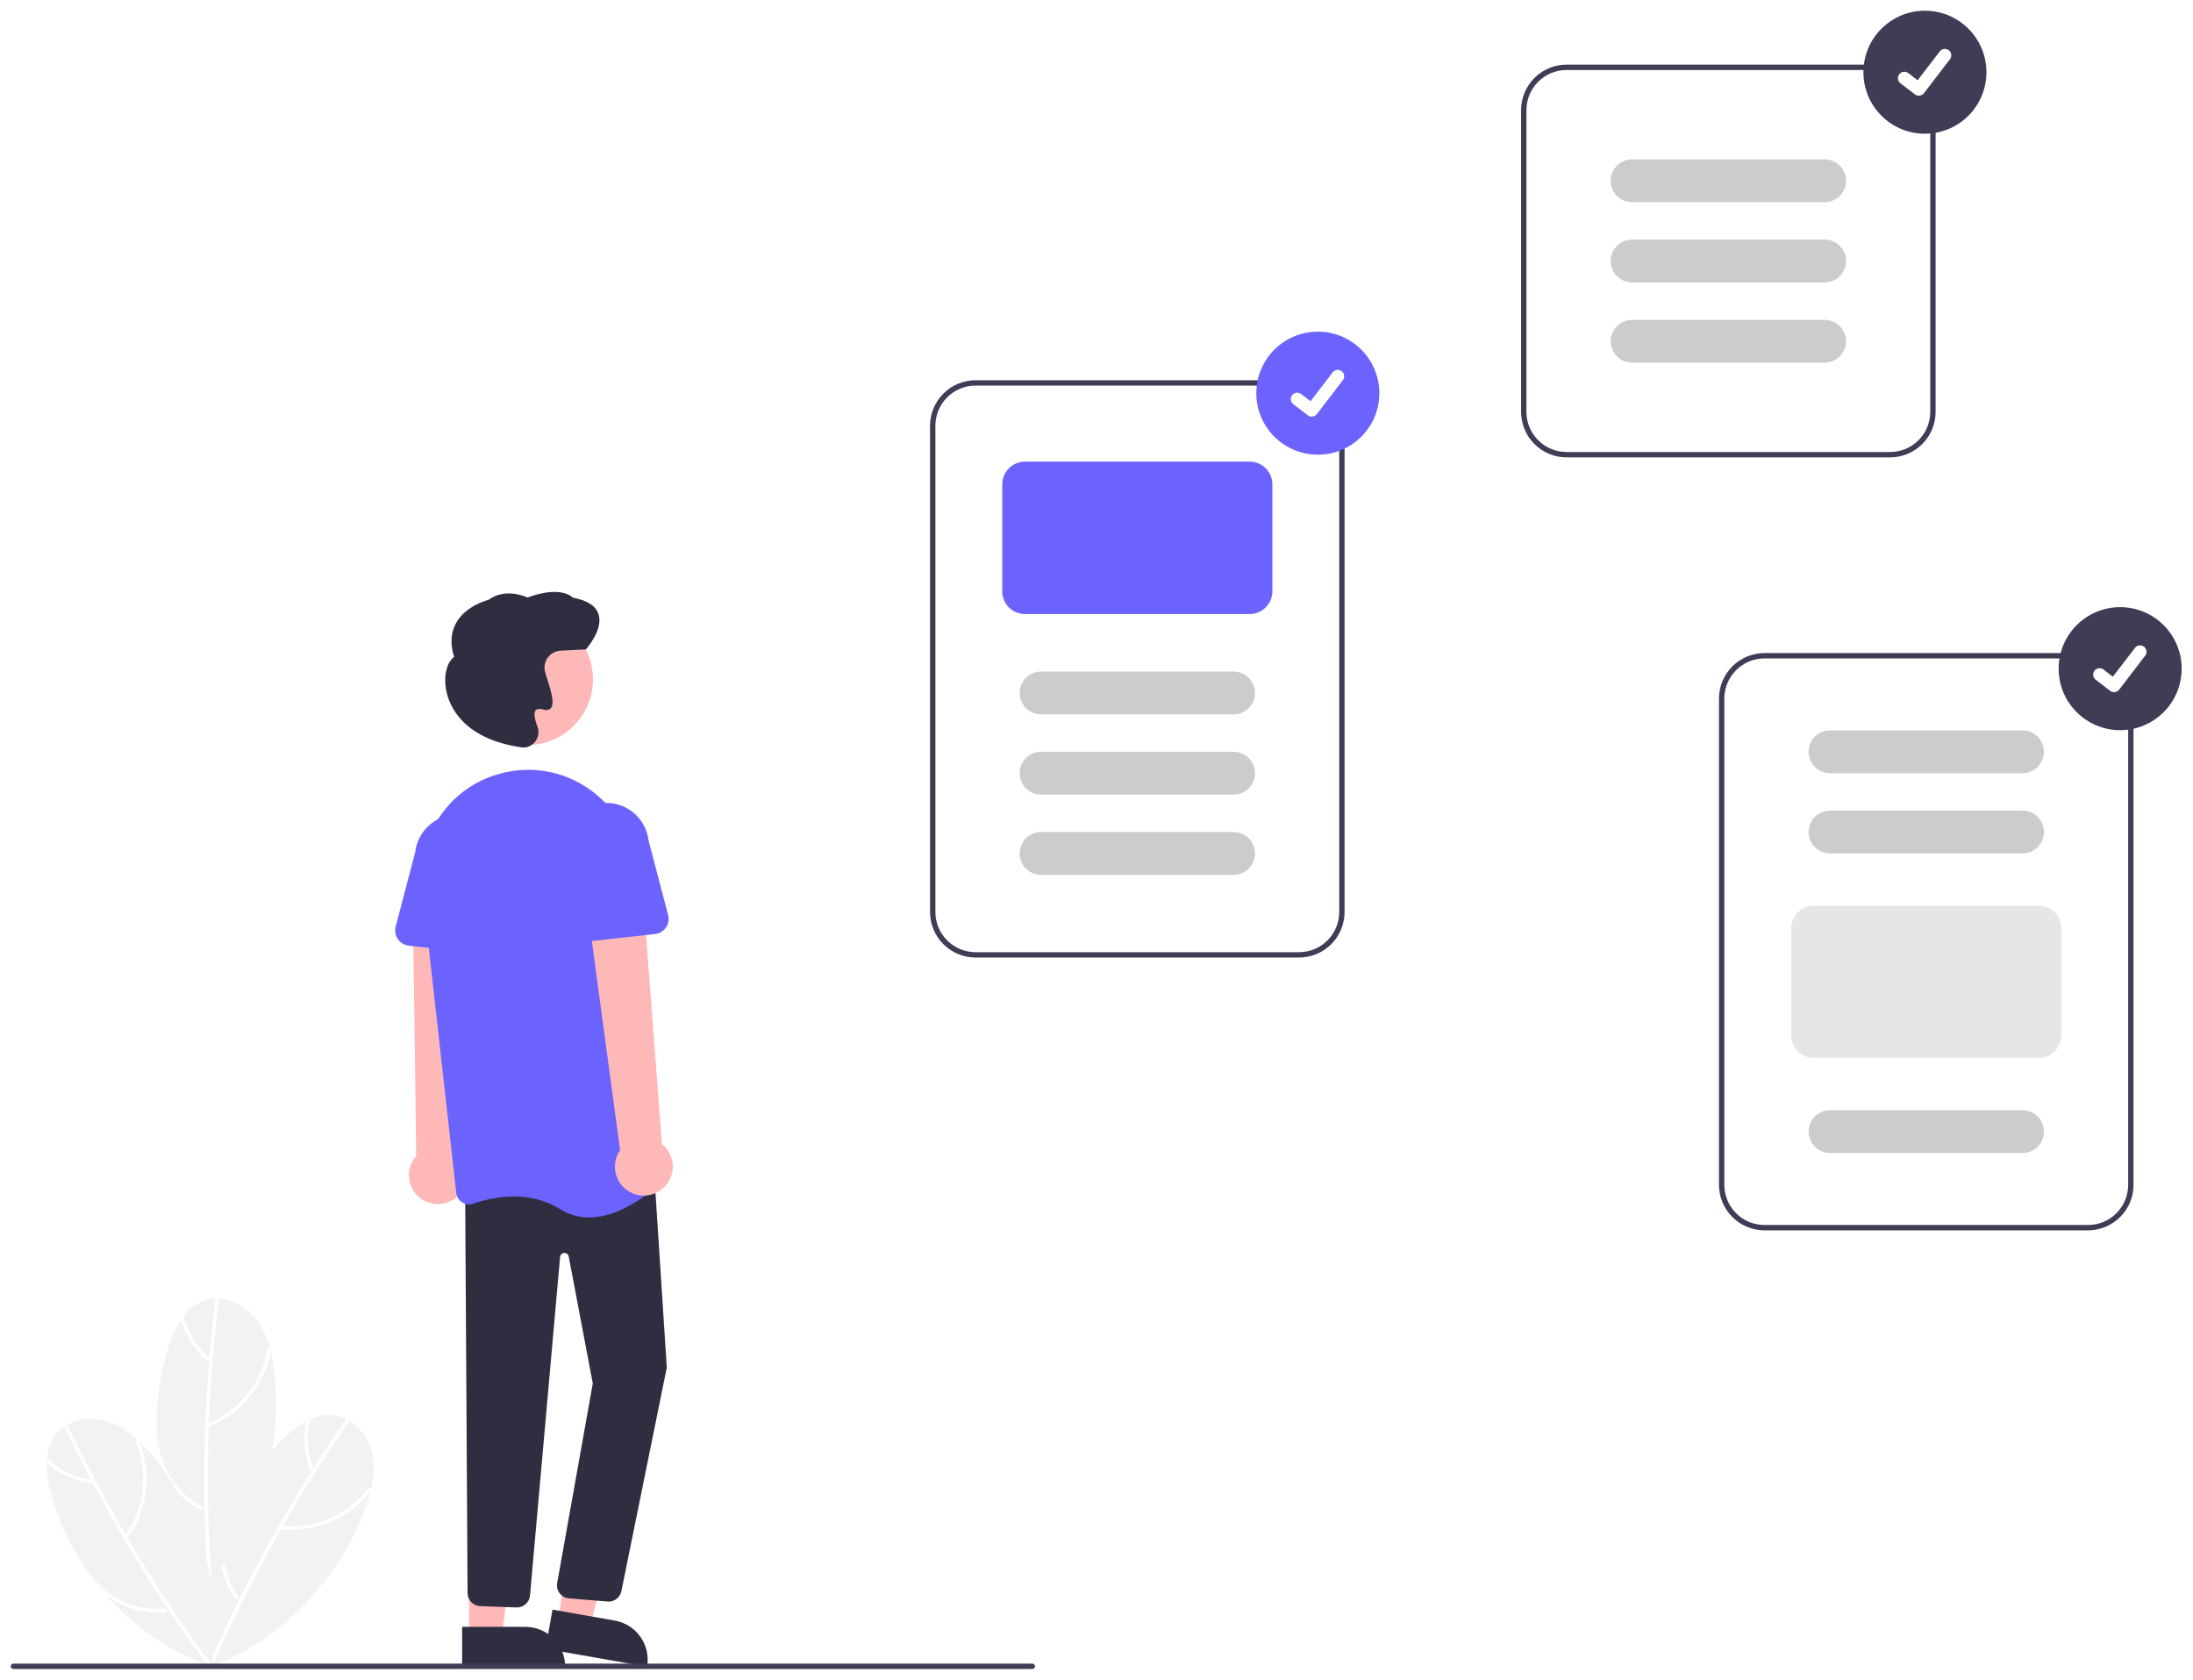 <svg width="100%" viewBox="0 0 820 628" fill="none" xmlns="http://www.w3.org/2000/svg">
<g id="No_goal 1" clip-path="url(#clip0_105_2)" filter="url(#filter0_d_105_2)">
<path id="Vector" d="M78.913 619.032L78.875 619.278C78.83 619.038 78.787 618.793 78.746 618.552C78.671 618.162 78.605 617.772 78.544 617.379C76.106 602.034 77.448 586.325 82.452 571.615C83.414 568.744 84.509 565.925 85.738 563.159C90.439 552.448 97.103 542.711 105.386 534.451C108.076 531.698 111.144 529.344 114.499 527.458C114.991 527.197 115.487 526.95 115.993 526.722C119.096 525.217 122.589 524.711 125.991 525.273C127.227 525.506 128.425 525.908 129.55 526.468C129.945 526.66 130.325 526.871 130.698 527.096C132.972 528.587 134.914 530.532 136.402 532.808C137.89 535.085 138.891 537.644 139.345 540.325C139.991 544.325 139.843 548.414 138.91 552.356C138.829 552.733 138.743 553.108 138.651 553.482C137.989 556.11 137.158 558.692 136.162 561.213C126.193 586.862 104.77 609.619 78.913 619.032Z" fill="#F2F2F2"/>
<path id="Vector_2" d="M129.484 526.551C121.706 537.728 114.358 549.19 107.44 560.934C100.531 572.669 94.074 584.655 88.069 596.892C84.709 603.738 81.497 610.653 78.431 617.638C78.092 618.411 79.237 619.084 79.581 618.301C85.055 605.832 90.997 593.582 97.405 581.552C103.809 569.534 110.663 557.771 117.967 546.262C122.053 539.823 126.275 533.474 130.633 527.213C131.121 526.513 129.97 525.853 129.484 526.551Z" fill="white"/>
<path id="Vector_3" d="M137.807 552.424C131.962 560.02 123.358 565.007 113.861 566.302C111.211 566.664 108.529 566.717 105.867 566.461C105.015 566.38 105.009 567.707 105.854 567.787C115.76 568.62 125.594 565.513 133.222 559.139C135.362 557.35 137.286 555.319 138.957 553.086C139.468 552.406 138.315 551.748 137.807 552.424V552.424Z" fill="white"/>
<path id="Vector_4" d="M87.883 593.632C86.524 591.696 85.395 589.608 84.519 587.411C82.516 582.403 81.806 576.971 82.452 571.615C83.414 568.744 84.509 565.925 85.738 563.159C85.813 563.268 85.858 563.395 85.868 563.526C85.879 563.657 85.855 563.789 85.8 563.909C84.934 565.984 84.312 568.152 83.945 570.37C82.63 578.28 84.456 586.391 89.035 592.974C89.093 593.046 89.132 593.131 89.147 593.222C89.162 593.313 89.154 593.407 89.123 593.494C89.072 593.609 88.992 593.709 88.89 593.783C88.788 593.858 88.668 593.904 88.543 593.918C88.418 593.932 88.291 593.913 88.175 593.863C88.059 593.813 87.959 593.733 87.883 593.632V593.632Z" fill="white"/>
<path id="Vector_5" d="M114.697 526.618C113.097 532.993 113.574 539.712 116.057 545.798C116.145 545.95 116.289 546.061 116.459 546.107C116.628 546.153 116.809 546.131 116.962 546.045C117.112 545.954 117.221 545.81 117.267 545.642C117.313 545.473 117.292 545.293 117.209 545.14C114.884 539.366 114.452 533.002 115.977 526.967C116.016 526.8 115.989 526.624 115.902 526.476C115.814 526.328 115.672 526.22 115.506 526.174C115.34 526.129 115.163 526.15 115.012 526.233C114.861 526.316 114.748 526.454 114.697 526.618H114.697Z" fill="white"/>
<path id="Vector_6" d="M78.75 586.997L78.83 587.233C78.679 587.042 78.527 586.845 78.379 586.65C78.131 586.34 77.892 586.024 77.655 585.705C68.368 573.248 62.259 558.714 59.858 543.363C59.376 540.374 59.037 537.369 58.84 534.348C58.027 522.679 59.406 510.961 62.904 499.798C64.007 496.111 65.63 492.601 67.725 489.373C68.04 488.913 68.364 488.464 68.707 488.027C70.755 485.253 73.613 483.182 76.887 482.1C78.09 481.731 79.337 481.531 80.595 481.504C81.033 481.491 81.468 481.501 81.903 481.527C84.609 481.791 87.232 482.612 89.607 483.936C91.982 485.261 94.058 487.062 95.705 489.226C98.135 492.468 99.903 496.157 100.908 500.082C101.012 500.453 101.11 500.826 101.202 501.199C101.837 503.834 102.3 506.507 102.589 509.201C105.676 536.546 97.276 566.65 78.75 586.997Z" fill="#F2F2F2"/>
<path id="Vector_7" d="M80.574 481.608C78.878 495.12 77.695 508.683 77.025 522.297C76.358 535.898 76.207 549.512 76.573 563.138C76.778 570.761 77.146 578.377 77.676 585.987C77.734 586.829 79.061 586.893 79.001 586.04C78.058 572.455 77.629 558.847 77.716 545.217C77.804 531.599 78.409 517.998 79.531 504.414C80.159 496.814 80.948 489.229 81.9 481.661C82.006 480.814 80.68 480.765 80.574 481.608V481.608Z" fill="white"/>
<path id="Vector_8" d="M99.963 500.654C98.316 510.096 93.013 518.509 85.204 524.068C83.026 525.619 80.675 526.912 78.199 527.921C77.407 528.246 78.019 529.424 78.803 529.102C87.962 525.239 95.228 517.918 99.022 508.73C100.087 506.153 100.847 503.46 101.289 500.707C101.426 499.867 100.099 499.819 99.963 500.654V500.654Z" fill="white"/>
<path id="Vector_9" d="M74.895 560.337C72.792 559.254 70.822 557.93 69.026 556.391C64.926 552.886 61.773 548.406 59.858 543.363C59.376 540.374 59.036 537.369 58.84 534.348C58.957 534.41 59.055 534.501 59.126 534.612C59.196 534.724 59.236 534.851 59.242 534.983C59.44 537.223 59.896 539.432 60.602 541.567C63.111 549.183 68.496 555.517 75.609 559.219C75.694 559.256 75.768 559.314 75.824 559.387C75.879 559.461 75.916 559.547 75.929 559.639C75.937 559.764 75.912 559.89 75.856 560.004C75.801 560.117 75.716 560.214 75.612 560.284C75.507 560.355 75.386 560.397 75.26 560.406C75.135 560.415 75.008 560.391 74.895 560.337V560.337Z" fill="white"/>
<path id="Vector_10" d="M67.511 488.537C69.055 494.925 72.599 500.654 77.624 504.89C77.773 504.983 77.952 505.015 78.124 504.977C78.295 504.939 78.445 504.835 78.54 504.688C78.631 504.539 78.661 504.36 78.623 504.19C78.585 504.019 78.484 503.869 78.339 503.772C73.597 499.739 70.259 494.304 68.806 488.251C68.763 488.085 68.658 487.941 68.511 487.851C68.365 487.761 68.189 487.731 68.021 487.768C67.853 487.805 67.706 487.906 67.61 488.049C67.515 488.193 67.48 488.367 67.511 488.537L67.511 488.537Z" fill="white"/>
<path id="Vector_11" d="M79.324 619.195L79.518 619.35C79.288 619.27 79.054 619.186 78.824 619.102C78.448 618.974 78.077 618.837 77.706 618.696C63.172 613.201 50.197 604.245 39.906 592.604C37.89 590.345 35.986 587.996 34.194 585.556C27.224 576.162 22.074 565.546 19.01 554.257C17.954 550.556 17.431 546.724 17.458 542.876C17.476 542.318 17.507 541.766 17.56 541.213C17.791 537.772 19.084 534.488 21.261 531.813C22.075 530.855 23.019 530.014 24.064 529.315C24.426 529.067 24.798 528.842 25.178 528.629C27.601 527.394 30.253 526.673 32.967 526.51C35.682 526.347 38.401 526.747 40.954 527.683C44.748 529.106 48.224 531.262 51.185 534.028C51.473 534.285 51.756 534.545 52.034 534.811C53.988 536.689 55.818 538.692 57.513 540.806C74.84 562.184 83.975 592.074 79.324 619.195Z" fill="#F2F2F2"/>
<path id="Vector_12" d="M24.102 529.413C29.95 541.711 36.258 553.777 43.025 565.608C49.788 577.428 56.993 588.98 64.64 600.263C68.918 606.576 73.33 612.796 77.875 618.922C78.378 619.6 79.529 618.94 79.02 618.253C70.909 607.314 63.219 596.079 55.951 584.548C48.692 573.027 41.877 561.241 35.506 549.191C31.942 542.449 28.522 535.633 25.247 528.744C24.881 527.973 23.737 528.645 24.102 529.413Z" fill="white"/>
<path id="Vector_13" d="M50.697 535.018C54.394 543.862 54.456 553.806 50.871 562.695C49.87 565.175 48.586 567.531 47.043 569.715C46.551 570.415 47.701 571.078 48.189 570.385C53.825 562.196 56.005 552.115 54.254 542.33C53.762 539.585 52.953 536.907 51.842 534.349C51.505 533.567 50.362 534.242 50.697 535.018Z" fill="white"/>
<path id="Vector_14" d="M61.717 598.807C59.362 599.027 56.99 598.972 54.647 598.644C49.305 597.898 44.236 595.821 39.906 592.604C37.89 590.345 35.986 587.995 34.194 585.556C34.325 585.546 34.457 585.569 34.576 585.625C34.696 585.681 34.798 585.767 34.874 585.875C36.247 587.655 37.821 589.271 39.566 590.69C45.782 595.755 53.73 598.192 61.717 597.481C61.809 597.466 61.902 597.475 61.989 597.507C62.075 597.539 62.152 597.592 62.212 597.662C62.287 597.764 62.334 597.883 62.348 598.009C62.362 598.134 62.343 598.261 62.293 598.377C62.243 598.493 62.164 598.593 62.063 598.669C61.962 598.744 61.843 598.792 61.717 598.807V598.807Z" fill="white"/>
<path id="Vector_15" d="M16.827 542.287C21.569 546.838 27.64 549.757 34.156 550.619C34.514 550.666 34.815 550.28 34.819 549.955C34.815 549.781 34.743 549.614 34.62 549.491C34.496 549.367 34.33 549.296 34.156 549.292C27.988 548.447 22.249 545.666 17.765 541.349C17.15 540.756 16.211 541.693 16.827 542.287H16.827Z" fill="white"/>
<path id="Vector_16" d="M169.861 444.249C171.157 443.361 172.242 442.2 173.04 440.847C173.838 439.494 174.329 437.983 174.48 436.42C174.631 434.857 174.437 433.279 173.913 431.799C173.388 430.319 172.545 428.972 171.443 427.852L175.61 334.834L154.395 337.216L155.627 428.2C153.87 430.176 152.898 432.727 152.896 435.372C152.894 438.016 153.862 440.569 155.616 442.547C157.371 444.525 159.79 445.791 162.415 446.105C165.041 446.418 167.69 445.758 169.861 444.249V444.249Z" fill="#FFB8B8"/>
<path id="Vector_17" d="M208.564 601.708L220.639 603.83L232.573 558.267L216.752 555.134L208.564 601.708Z" fill="#FFB8B8"/>
<path id="Vector_18" d="M241.954 619.136L204.005 612.465L206.583 597.803L229.87 601.897C231.795 602.235 233.635 602.95 235.284 603.999C236.934 605.049 238.36 606.413 239.482 608.014C240.605 609.614 241.4 611.421 241.824 613.329C242.249 615.238 242.293 617.211 241.954 619.136V619.136V619.136Z" fill="#2F2E41"/>
<path id="Vector_19" d="M175.422 607.752L187.682 607.751L193.514 560.463L175.42 560.464L175.422 607.752Z" fill="#FFB8B8"/>
<path id="Vector_20" d="M211.326 619.135L172.795 619.136L172.794 604.249L196.438 604.248C200.387 604.248 204.173 605.816 206.965 608.608C209.757 611.4 211.326 615.186 211.326 619.135V619.135L211.326 619.135Z" fill="#2F2E41"/>
<path id="Vector_21" d="M227.574 594.802C227.383 594.803 227.192 594.791 227.002 594.769L212.572 593.581C211.915 593.504 211.28 593.294 210.707 592.964C210.134 592.634 209.634 592.191 209.237 591.661C208.84 591.132 208.555 590.528 208.399 589.885C208.243 589.242 208.219 588.574 208.329 587.922L221.654 513.241L212.651 465.767C212.577 465.381 212.367 465.035 212.058 464.792C211.75 464.549 211.364 464.426 210.971 464.446C210.579 464.465 210.207 464.626 209.924 464.898C209.641 465.17 209.466 465.536 209.432 465.927L198.176 592.554C198.052 593.825 197.44 594.998 196.468 595.826C195.496 596.654 194.24 597.072 192.966 596.991L179.371 596.485C178.18 596.401 177.061 595.883 176.225 595.03C175.389 594.177 174.895 593.047 174.835 591.854L173.921 440.086L244.402 431.277L249.326 507.317L249.306 507.398L232.316 591.073C232.057 592.135 231.449 593.081 230.589 593.757C229.73 594.433 228.668 594.801 227.574 594.802V594.802Z" fill="#2F2E41"/>
<path id="Vector_22" d="M197.159 274.558C210.723 274.558 221.72 263.561 221.72 249.997C221.72 236.432 210.723 225.436 197.159 225.436C183.594 225.436 172.598 236.432 172.598 249.997C172.598 263.561 183.594 274.558 197.159 274.558Z" fill="#FFB8B8"/>
<path id="Vector_23" d="M220.301 451.179C216.46 451.202 212.692 450.124 209.444 448.073C197.547 440.637 184.034 443.593 177.037 446.016C176.343 446.259 175.603 446.342 174.872 446.259C174.141 446.176 173.439 445.928 172.817 445.535C172.202 445.149 171.683 444.63 171.298 444.014C170.912 443.399 170.671 442.705 170.592 441.984L157.87 328.358C155.738 309.321 167.206 291.422 185.138 285.799C185.811 285.587 186.496 285.387 187.193 285.197C192.773 283.684 198.617 283.413 204.314 284.401C210.01 285.39 215.421 287.615 220.165 290.92C224.997 294.261 229.038 298.621 232.004 303.692C234.97 308.763 236.789 314.423 237.332 320.273L248.042 434.66C248.115 435.401 248.015 436.148 247.75 436.843C247.485 437.539 247.062 438.163 246.515 438.667C242.76 442.14 231.863 451.178 220.301 451.179Z" fill="#6C63FF"/>
<path id="Vector_24" d="M181.56 352.724L152.857 349.568C152.04 349.479 151.252 349.214 150.547 348.792C149.842 348.37 149.236 347.802 148.77 347.125C148.305 346.448 147.991 345.678 147.849 344.869C147.708 344.06 147.743 343.229 147.951 342.435L155.257 314.588C155.74 310.412 157.86 306.599 161.151 303.983C164.441 301.367 168.635 300.163 172.812 300.635C176.989 301.107 180.809 303.215 183.434 306.499C186.058 309.783 187.274 313.973 186.814 318.151L187.898 346.827C187.929 347.648 187.783 348.466 187.469 349.225C187.155 349.984 186.681 350.667 186.08 351.227C185.478 351.786 184.763 352.21 183.983 352.468C183.203 352.727 182.377 352.814 181.56 352.724V352.724Z" fill="#6C63FF"/>
<path id="Vector_25" d="M247.927 440.266C249.106 439.228 250.043 437.945 250.672 436.506C251.302 435.067 251.608 433.507 251.569 431.937C251.53 430.367 251.148 428.825 250.449 427.419C249.749 426.012 248.75 424.777 247.522 423.798L240.449 330.956L219.66 335.636L231.863 426.05C230.356 428.223 229.699 430.873 230.016 433.498C230.332 436.123 231.601 438.541 233.581 440.293C235.561 442.045 238.115 443.01 240.759 443.005C243.403 443 245.954 442.026 247.927 440.266V440.266Z" fill="#FFB8B8"/>
<path id="Vector_26" d="M211.69 346.888C211.088 346.329 210.614 345.646 210.301 344.887C209.987 344.127 209.84 343.309 209.872 342.488L210.956 313.813C210.496 309.634 211.712 305.444 214.336 302.16C216.961 298.877 220.781 296.768 224.958 296.296C229.135 295.825 233.329 297.029 236.619 299.644C239.91 302.26 242.029 306.074 242.513 310.25L249.819 338.096C250.027 338.891 250.062 339.721 249.92 340.53C249.779 341.34 249.465 342.109 248.999 342.786C248.534 343.463 247.928 344.032 247.223 344.453C246.518 344.875 245.73 345.14 244.913 345.23L216.21 348.386C215.393 348.476 214.566 348.389 213.786 348.13C213.006 347.872 212.291 347.448 211.69 346.888V346.888Z" fill="#6C63FF"/>
<path id="Vector_27" d="M195.698 275.483C195.261 275.483 194.826 275.432 194.401 275.332L194.276 275.302C172.682 271.998 167.91 259.49 166.862 254.266C165.778 248.858 167.013 243.638 169.802 241.611C168.281 236.808 168.525 232.55 170.53 228.948C174.025 222.668 181.611 220.545 182.628 220.285C188.686 215.816 195.934 218.799 197.253 219.404C208.972 215.069 213.451 218.677 214.261 219.483C219.499 220.424 222.692 222.448 223.752 225.499C225.743 231.23 219.447 238.359 219.178 238.659L219.038 238.815L209.658 239.262C208.768 239.304 207.897 239.534 207.101 239.934C206.305 240.335 205.602 240.899 205.038 241.589C204.474 242.279 204.062 243.079 203.827 243.939C203.592 244.799 203.541 245.698 203.677 246.579V246.579C203.93 247.715 204.251 248.836 204.637 249.934C206.239 254.941 207.439 259.218 205.891 260.844C205.54 261.158 205.108 261.368 204.644 261.448C204.18 261.529 203.702 261.477 203.266 261.299C201.799 260.907 200.804 260.989 200.307 261.543C199.537 262.403 199.772 264.578 200.97 267.669C201.345 268.646 201.446 269.707 201.262 270.738C201.078 271.769 200.615 272.729 199.924 273.516C199.403 274.13 198.756 274.623 198.027 274.963C197.297 275.303 196.503 275.48 195.698 275.483Z" fill="#2F2E41"/>
<path id="Vector_28" d="M485.76 354H364.76C360.253 353.995 355.932 352.202 352.745 349.015C349.558 345.828 347.765 341.507 347.76 337V155.168C347.765 150.661 349.558 146.34 352.745 143.153C355.932 139.966 360.253 138.174 364.76 138.168H485.76C490.267 138.174 494.588 139.966 497.775 143.153C500.962 146.34 502.755 150.661 502.76 155.168V337C502.755 341.507 500.962 345.828 497.775 349.015C494.588 352.202 490.267 353.995 485.76 354V354ZM364.76 140.168C360.783 140.173 356.97 141.755 354.158 144.567C351.346 147.379 349.764 151.192 349.76 155.168V337C349.764 340.977 351.346 344.79 354.158 347.602C356.97 350.414 360.783 351.996 364.76 352H485.76C489.737 351.996 493.549 350.414 496.361 347.602C499.174 344.79 500.755 340.977 500.76 337V155.168C500.755 151.192 499.174 147.379 496.361 144.567C493.549 141.755 489.737 140.173 485.76 140.168H364.76Z" fill="#3F3D56"/>
<path id="r11" d="M467.26 225.584H383.26C381.006 225.582 378.846 224.686 377.252 223.092C375.659 221.499 374.762 219.338 374.76 217.084V177.084C374.762 174.831 375.659 172.67 377.252 171.077C378.846 169.483 381.006 168.587 383.26 168.584H467.26C469.513 168.587 471.674 169.483 473.267 171.077C474.861 172.67 475.757 174.831 475.76 177.084V217.084C475.757 219.338 474.861 221.499 473.267 223.092C471.674 224.686 469.513 225.582 467.26 225.584Z" fill="#6C63FF"/>
<path id="r12" d="M461.26 263.084H389.26C387.138 263.084 385.103 262.242 383.603 260.741C382.103 259.241 381.26 257.206 381.26 255.084C381.26 252.963 382.103 250.928 383.603 249.428C385.103 247.927 387.138 247.084 389.26 247.084H461.26C463.382 247.084 465.416 247.927 466.917 249.428C468.417 250.928 469.26 252.963 469.26 255.084C469.26 257.206 468.417 259.241 466.917 260.741C465.416 262.242 463.382 263.084 461.26 263.084Z" fill="#CCCCCC"/>
<path id="r13" d="M461.26 293.084H389.26C387.138 293.084 385.103 292.242 383.603 290.741C382.103 289.241 381.26 287.206 381.26 285.084C381.26 282.963 382.103 280.928 383.603 279.428C385.103 277.927 387.138 277.084 389.26 277.084H461.26C463.382 277.084 465.416 277.927 466.917 279.428C468.417 280.928 469.26 282.963 469.26 285.084C469.26 287.206 468.417 289.241 466.917 290.741C465.416 292.242 463.382 293.084 461.26 293.084Z" fill="#CCCCCC"/>
<path id="r14" d="M461.26 323.084H389.26C387.138 323.084 385.103 322.242 383.603 320.741C382.103 319.241 381.26 317.206 381.26 315.084C381.26 312.963 382.103 310.928 383.603 309.428C385.103 307.927 387.138 307.084 389.26 307.084H461.26C463.382 307.084 465.416 307.927 466.917 309.428C468.417 310.928 469.26 312.963 469.26 315.084C469.26 317.206 468.417 319.241 466.917 320.741C465.416 322.242 463.382 323.084 461.26 323.084Z" fill="#CCCCCC"/>
<path id="Vector_29" d="M780.76 456H659.76C655.253 455.995 650.932 454.202 647.745 451.015C644.558 447.828 642.765 443.507 642.76 439V257.168C642.765 252.661 644.558 248.34 647.745 245.153C650.932 241.966 655.253 240.174 659.76 240.168H780.76C785.267 240.174 789.588 241.966 792.775 245.153C795.962 248.34 797.755 252.661 797.76 257.168V439C797.755 443.507 795.962 447.828 792.775 451.015C789.588 454.202 785.267 455.995 780.76 456ZM659.76 242.168C655.783 242.173 651.97 243.755 649.158 246.567C646.346 249.379 644.764 253.192 644.76 257.168V439C644.764 442.977 646.346 446.79 649.158 449.602C651.97 452.414 655.783 453.996 659.76 454H780.76C784.737 453.996 788.549 452.414 791.362 449.602C794.174 446.79 795.755 442.977 795.76 439V257.168C795.755 253.192 794.174 249.379 791.362 246.567C788.549 243.755 784.737 242.173 780.76 242.168H659.76Z" fill="#3F3D56"/>
<path id="r31" d="M756.26 285.084H684.26C682.138 285.084 680.103 284.242 678.603 282.741C677.103 281.241 676.26 279.206 676.26 277.084C676.26 274.963 677.103 272.928 678.603 271.428C680.103 269.927 682.138 269.084 684.26 269.084H756.26C758.382 269.084 760.417 269.927 761.917 271.428C763.417 272.928 764.26 274.963 764.26 277.084C764.26 279.206 763.417 281.241 761.917 282.741C760.417 284.242 758.382 285.084 756.26 285.084Z" fill="#CCCCCC"/>
<path id="r32" d="M756.26 315.084H684.26C682.138 315.084 680.103 314.242 678.603 312.741C677.103 311.241 676.26 309.206 676.26 307.084C676.26 304.963 677.103 302.928 678.603 301.428C680.103 299.927 682.138 299.084 684.26 299.084H756.26C758.382 299.084 760.417 299.927 761.917 301.428C763.417 302.928 764.26 304.963 764.26 307.084C764.26 309.206 763.417 311.241 761.917 312.741C760.417 314.242 758.382 315.084 756.26 315.084Z" fill="#CCCCCC"/>
<path id="r33" d="M762.26 391.584H678.26C676.006 391.581 673.846 390.685 672.252 389.091C670.659 387.498 669.763 385.337 669.76 383.084V343.084C669.763 340.83 670.659 338.67 672.252 337.077C673.846 335.483 676.006 334.587 678.26 334.584H762.26C764.513 334.587 766.674 335.483 768.267 337.077C769.861 338.67 770.757 340.83 770.76 343.084V383.084C770.757 385.337 769.861 387.498 768.267 389.091C766.674 390.685 764.513 391.581 762.26 391.584V391.584Z" fill="#E6E6E6"/>
<path id="r34" d="M756.26 427.084H684.26C682.138 427.084 680.103 426.242 678.603 424.741C677.103 423.241 676.26 421.206 676.26 419.084C676.26 416.963 677.103 414.928 678.603 413.428C680.103 411.927 682.138 411.084 684.26 411.084H756.26C758.382 411.084 760.417 411.927 761.917 413.428C763.417 414.928 764.26 416.963 764.26 419.084C764.26 421.206 763.417 423.241 761.917 424.741C760.417 426.242 758.382 427.084 756.26 427.084Z" fill="#CCCCCC"/>
<path id="Vector_30" d="M706.76 167H585.76C581.253 166.995 576.932 165.202 573.745 162.015C570.558 158.828 568.765 154.507 568.76 150V37.169C568.765 32.661 570.558 28.34 573.745 25.153C576.932 21.966 581.253 20.174 585.76 20.169H706.76C711.267 20.174 715.588 21.966 718.775 25.153C721.962 28.34 723.755 32.661 723.76 37.169V150C723.755 154.507 721.962 158.828 718.775 162.015C715.588 165.202 711.267 166.995 706.76 167V167ZM585.76 22.169C581.783 22.173 577.97 23.755 575.158 26.567C572.346 29.379 570.764 33.192 570.76 37.169V150C570.764 153.977 572.346 157.79 575.158 160.602C577.97 163.414 581.783 164.996 585.76 165H706.76C710.737 164.996 714.549 163.414 717.362 160.602C720.174 157.79 721.755 153.977 721.76 150V37.169C721.755 33.192 720.174 29.379 717.362 26.567C714.549 23.755 710.737 22.173 706.76 22.169H585.76Z" fill="#3F3D56"/>
<path id="r23" d="M682.26 131.584H610.26C608.138 131.584 606.103 130.741 604.603 129.241C603.103 127.741 602.26 125.706 602.26 123.584C602.26 121.463 603.103 119.428 604.603 117.927C606.103 116.427 608.138 115.584 610.26 115.584H682.26C684.382 115.584 686.417 116.427 687.917 117.927C689.417 119.428 690.26 121.463 690.26 123.584C690.26 125.706 689.417 127.741 687.917 129.241C686.417 130.741 684.382 131.584 682.26 131.584Z" fill="#CCCCCC"/>
<path id="r22" d="M682.26 101.584H610.26C608.138 101.584 606.103 100.741 604.603 99.241C603.103 97.741 602.26 95.706 602.26 93.584C602.26 91.463 603.103 89.428 604.603 87.927C606.103 86.427 608.138 85.584 610.26 85.584H682.26C684.382 85.584 686.417 86.427 687.917 87.927C689.417 89.428 690.26 91.463 690.26 93.584C690.26 95.706 689.417 97.741 687.917 99.241C686.417 100.741 684.382 101.584 682.26 101.584Z" fill="#CCCCCC"/>
<path id="r21" d="M682.26 71.584H610.26C608.138 71.584 606.103 70.741 604.603 69.241C603.103 67.741 602.26 65.706 602.26 63.584C602.26 61.462 603.103 59.428 604.603 57.927C606.103 56.427 608.138 55.584 610.26 55.584H682.26C684.382 55.584 686.417 56.427 687.917 57.927C689.417 59.428 690.26 61.462 690.26 63.584C690.26 65.706 689.417 67.741 687.917 69.241C686.417 70.741 684.382 71.584 682.26 71.584Z" fill="#CCCCCC"/>
<g id="checked1">
<path id="Vector_31" d="M492.76 166C505.462 166 515.76 155.703 515.76 143C515.76 130.297 505.462 120 492.76 120C480.057 120 469.76 130.297 469.76 143C469.76 155.703 480.057 166 492.76 166Z" fill="#6C63FF"/>
<path id="Vector_32" d="M490.48 151.774C489.963 151.775 489.459 151.608 489.045 151.297L489.019 151.278L483.614 147.14C483.362 146.948 483.151 146.709 482.992 146.436C482.833 146.163 482.73 145.861 482.688 145.548C482.646 145.234 482.666 144.916 482.747 144.61C482.828 144.305 482.969 144.019 483.161 143.768C483.354 143.517 483.594 143.306 483.867 143.148C484.141 142.99 484.443 142.888 484.757 142.847C485.07 142.806 485.389 142.828 485.694 142.91C485.999 142.992 486.285 143.134 486.535 143.327L490.036 146.012L498.31 135.222C498.501 134.972 498.741 134.762 499.014 134.604C499.287 134.446 499.588 134.344 499.901 134.302C500.214 134.261 500.531 134.282 500.836 134.363C501.141 134.445 501.426 134.586 501.676 134.777L501.625 134.847L501.678 134.779C502.183 135.166 502.513 135.739 502.596 136.37C502.679 137.001 502.509 137.64 502.122 138.145L492.391 150.837C492.165 151.129 491.876 151.366 491.545 151.529C491.213 151.691 490.849 151.775 490.48 151.774V151.774Z" fill="white"/>
</g>
<g id="checked3">
<path id="Vector_33" d="M792.76 269C805.462 269 815.76 258.703 815.76 246C815.76 233.297 805.462 223 792.76 223C780.057 223 769.76 233.297 769.76 246C769.76 258.703 780.057 269 792.76 269Z" fill="#3F3D56"/>
<path id="Vector_34" d="M790.48 254.774C789.963 254.775 789.459 254.608 789.045 254.297L789.019 254.278L783.614 250.14C783.362 249.948 783.151 249.709 782.992 249.436C782.833 249.163 782.73 248.861 782.688 248.548C782.646 248.234 782.666 247.916 782.747 247.61C782.828 247.305 782.969 247.019 783.162 246.768C783.354 246.517 783.594 246.306 783.867 246.148C784.141 245.99 784.443 245.888 784.757 245.847C785.07 245.806 785.389 245.828 785.694 245.91C785.999 245.992 786.285 246.134 786.535 246.327L790.036 249.012L798.31 238.222C798.501 237.972 798.741 237.762 799.014 237.604C799.287 237.446 799.588 237.344 799.901 237.302C800.214 237.261 800.531 237.282 800.836 237.363C801.141 237.445 801.426 237.586 801.676 237.777L801.625 237.847L801.678 237.779C802.183 238.166 802.513 238.739 802.596 239.37C802.679 240.001 802.509 240.64 802.122 241.145L792.391 253.837C792.166 254.129 791.876 254.366 791.545 254.529C791.213 254.691 790.849 254.775 790.48 254.774Z" fill="white"/>
</g>
<g id="checked2">
<path id="Vector_35" d="M719.76 46C732.462 46 742.76 35.703 742.76 23C742.76 10.297 732.462 0 719.76 0C707.057 0 696.76 10.297 696.76 23C696.76 35.703 707.057 46 719.76 46Z" fill="#3F3D56"/>
<path id="Vector_36" d="M717.48 31.774C716.963 31.775 716.459 31.608 716.045 31.297L716.019 31.278L710.614 27.14C710.362 26.948 710.151 26.709 709.992 26.436C709.833 26.163 709.73 25.861 709.688 25.548C709.646 25.234 709.666 24.916 709.747 24.61C709.828 24.305 709.969 24.019 710.162 23.768C710.354 23.517 710.594 23.306 710.867 23.148C711.141 22.99 711.443 22.888 711.757 22.847C712.07 22.806 712.389 22.828 712.694 22.91C712.999 22.992 713.285 23.134 713.535 23.327L717.036 26.012L725.31 15.222C725.501 14.972 725.741 14.762 726.014 14.604C726.287 14.446 726.588 14.344 726.901 14.302C727.214 14.261 727.531 14.282 727.836 14.363C728.141 14.445 728.426 14.586 728.676 14.777L728.625 14.847L728.678 14.778C729.183 15.166 729.513 15.739 729.596 16.37C729.679 17.001 729.509 17.64 729.122 18.145L719.391 30.837C719.166 31.129 718.876 31.366 718.545 31.529C718.213 31.691 717.849 31.775 717.48 31.774Z" fill="white"/>
</g>
<path id="Vector_37" d="M386 620H5C4.735 620 4.48 619.895 4.293 619.707C4.105 619.52 4 619.265 4 619C4 618.735 4.105 618.48 4.293 618.293C4.48 618.105 4.735 618 5 618H386C386.265 618 386.52 618.105 386.707 618.293C386.895 618.48 387 618.735 387 619C387 619.265 386.895 619.52 386.707 619.707C386.52 619.895 386.265 620 386 620Z" fill="#3F3D56"/>
</g>
<defs>
<filter id="filter0_d_105_2" x="0" y="0" width="819.76" height="628" filterUnits="userSpaceOnUse" color-interpolation-filters="sRGB">
<feFlood flood-opacity="0" result="BackgroundImageFix"/>
<feColorMatrix in="SourceAlpha" type="matrix" values="0 0 0 0 0 0 0 0 0 0 0 0 0 0 0 0 0 0 127 0" result="hardAlpha"/>
<feOffset dy="4"/>
<feGaussianBlur stdDeviation="2"/>
<feComposite in2="hardAlpha" operator="out"/>
<feColorMatrix type="matrix" values="0 0 0 0 0 0 0 0 0 0 0 0 0 0 0 0 0 0 0.25 0"/>
<feBlend mode="normal" in2="BackgroundImageFix" result="effect1_dropShadow_105_2"/>
<feBlend mode="normal" in="SourceGraphic" in2="effect1_dropShadow_105_2" result="shape"/>
</filter>
<clipPath id="clip0_105_2">
<rect width="811.76" height="620" fill="white" transform="translate(4)"/>
</clipPath>
</defs>
</svg>
